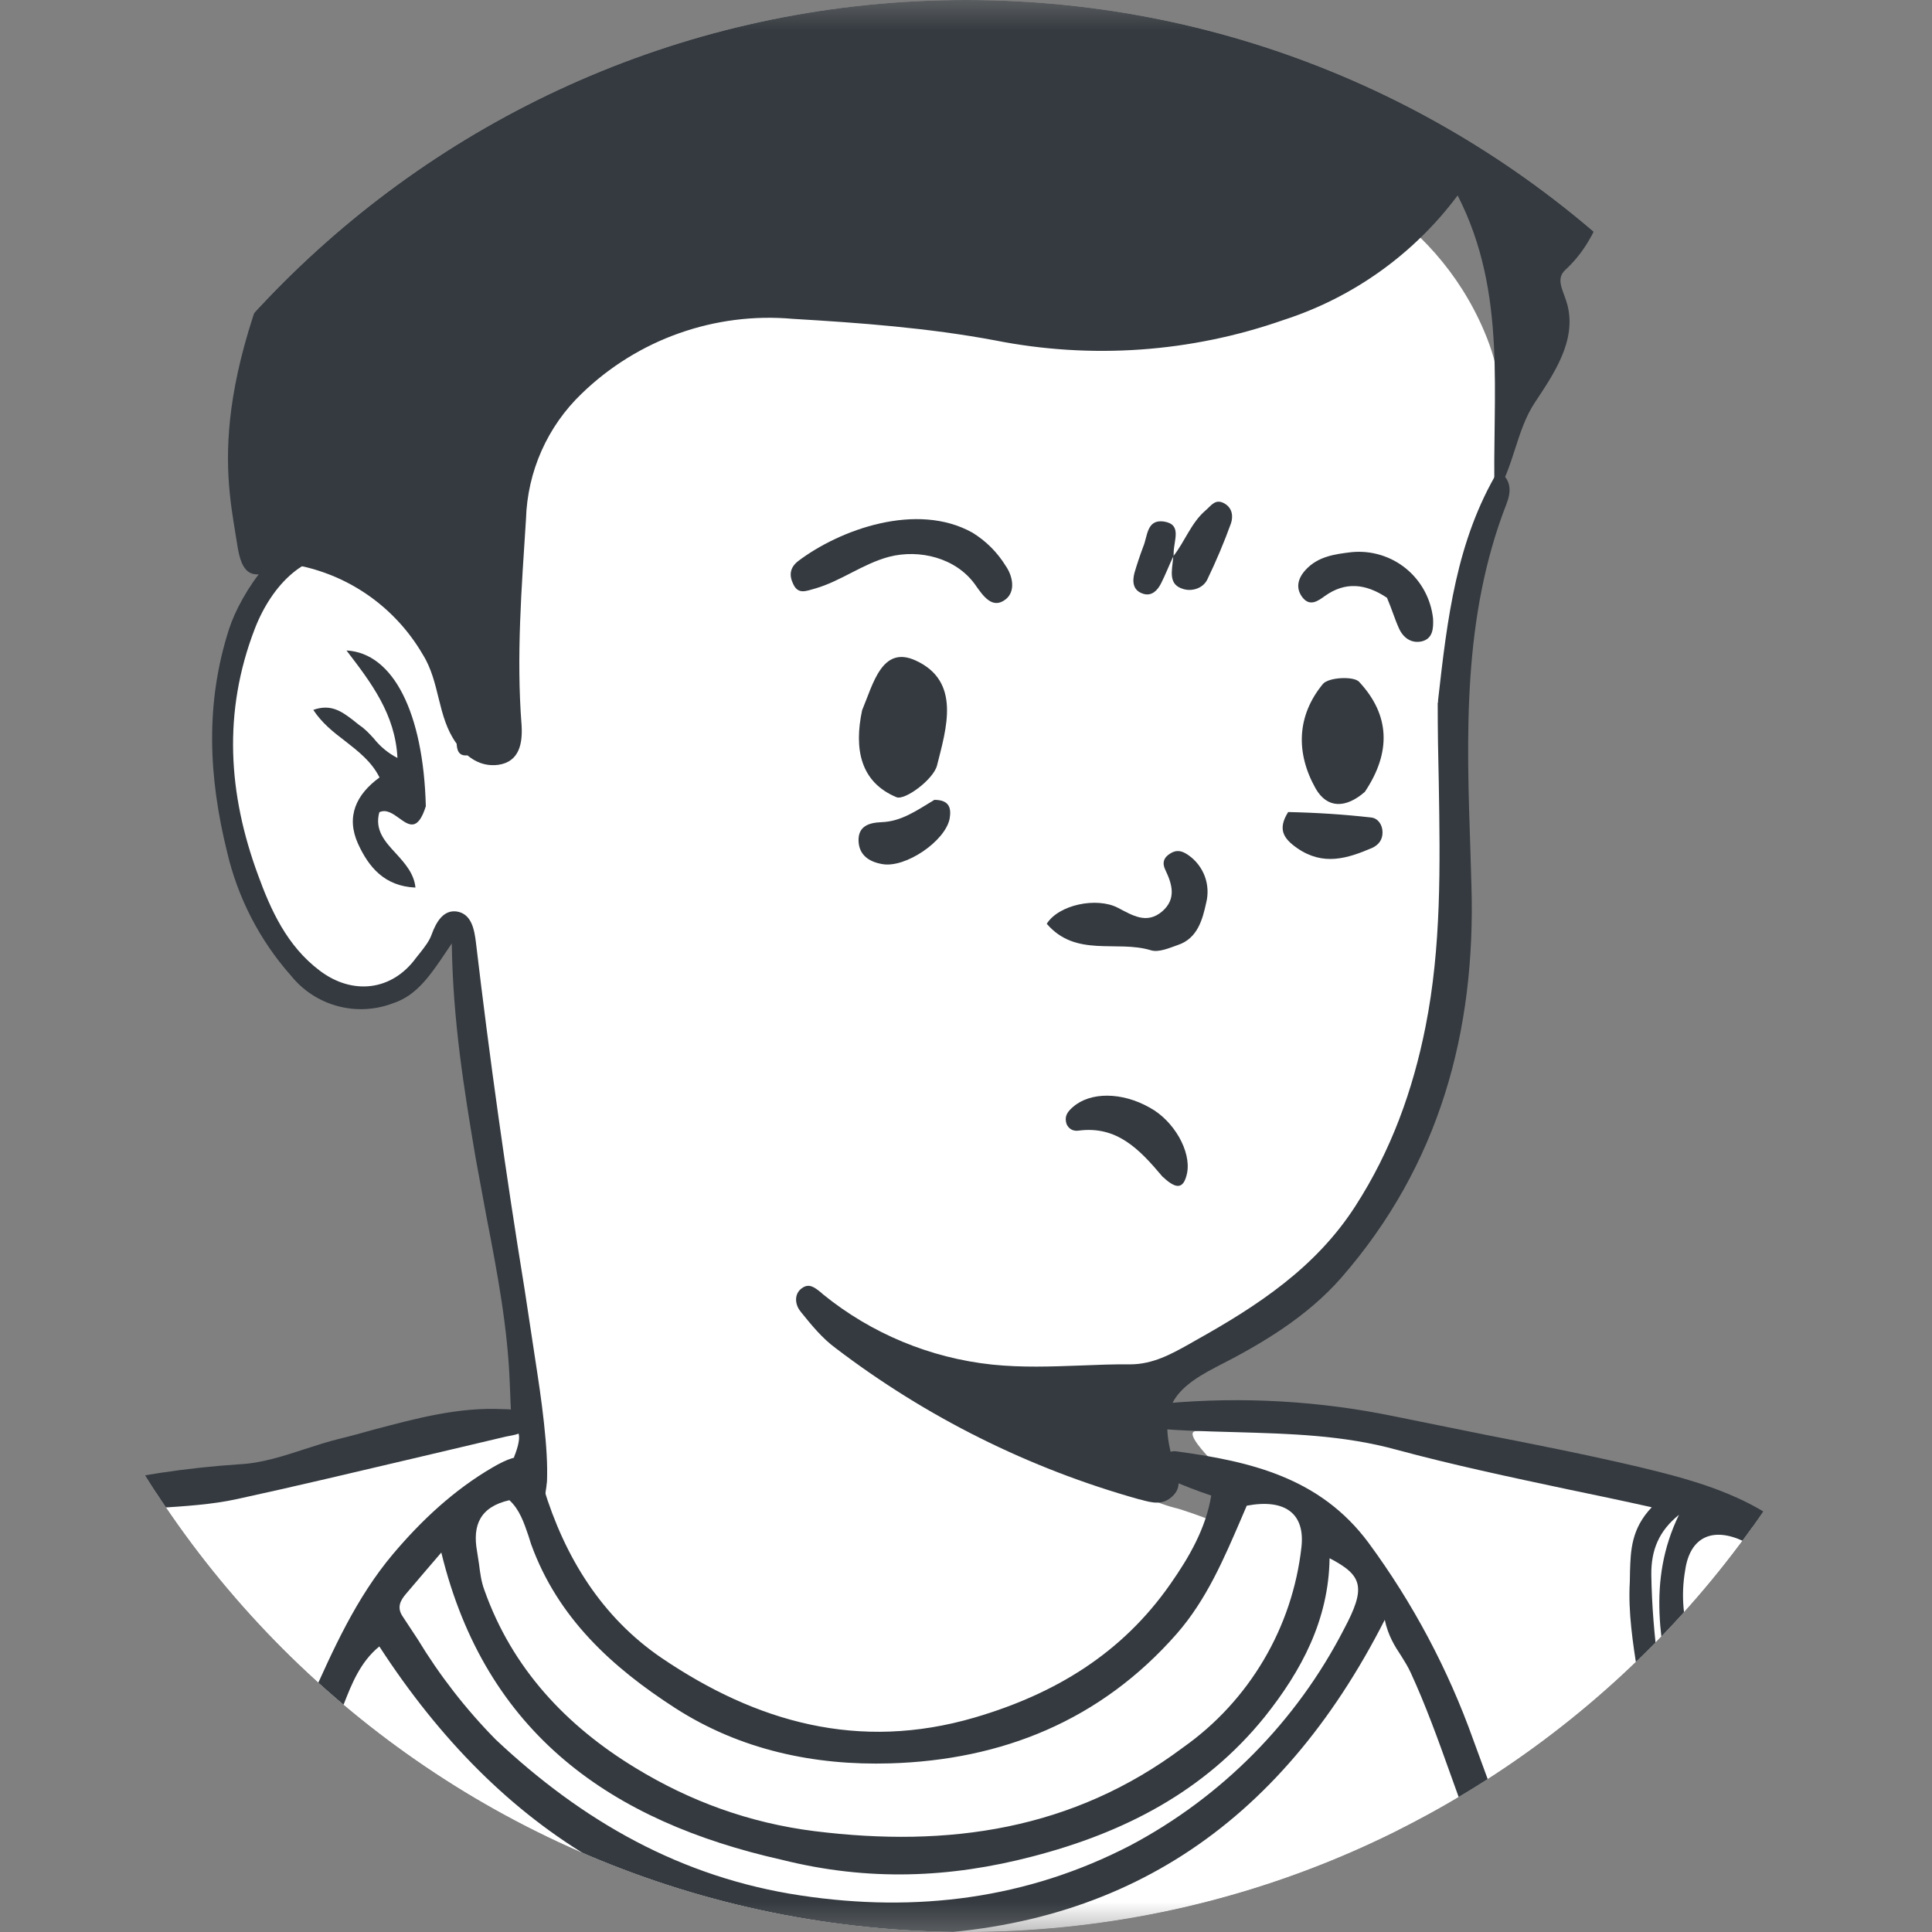<svg width="32" height="32" viewBox="0 0 32 32" fill="none" xmlns="http://www.w3.org/2000/svg">
<rect x="0" y="0" width="32" height="32" fill="#808080" stroke="none"/>
<g clip-path="url(#clip0_286_3881)">
<mask id="mask0_286_3881" style="mask-type:luminance" maskUnits="userSpaceOnUse" x="0" y="0" width="32" height="32">
<path d="M32 0H0V32H32V0Z" fill="white"/>
</mask>
<g mask="url(#mask0_286_3881)">
<path d="M23.816 28.576C20.176 39.475 10.466 42.837 5.332 29.303C4.624 27.442 6.47 26.752 7.761 25.93C8.646 25.369 9.112 24.884 9.057 24.382C8.8 22.018 7.703 15.435 7.703 15.435L7.593 15.222C7.593 15.222 7.618 15.163 7.512 15.266C7.402 15.376 7.149 16.521 6.154 16.521C5.255 16.521 4.349 16.121 3.916 13.354C3.75 12.352 3.838 9.725 4.954 9.248C5.413 9.053 5.835 8.984 6.246 9.218C6.66 9.453 5.769 8.411 10.356 4.595C13.336 2.107 18.044 1.743 19.945 2.165C21.846 2.587 23.743 3.516 24.583 5.486C25.604 7.872 23.633 9.681 24.07 15.119C23.989 17.086 24.099 21.402 18.69 22.848C17.662 23.123 17.982 24.624 19.523 24.991C21.982 25.762 23.816 27.644 23.816 28.584" fill="white"/>
<path fill-rule="evenodd" clip-rule="evenodd" d="M23.817 11.64L23.82 11.589C23.971 10.253 24.121 8.958 24.815 7.795C25.053 7.956 25.024 8.162 24.95 8.352C24.22 10.231 24.29 12.184 24.356 14.136L24.371 14.65C24.448 17.086 23.838 19.303 22.216 21.163C21.651 21.809 20.903 22.257 20.143 22.642C19.358 23.046 19.193 23.38 19.439 24.242L19.468 24.338C19.519 24.481 19.571 24.628 19.431 24.771C19.266 24.94 19.082 24.892 18.888 24.837L18.866 24.833C17.047 24.324 15.34 23.473 13.838 22.327C13.618 22.165 13.442 21.949 13.27 21.736L13.259 21.721C13.167 21.611 13.149 21.435 13.277 21.34C13.398 21.248 13.49 21.321 13.596 21.406L13.633 21.439C14.434 22.089 15.407 22.493 16.433 22.602C16.925 22.653 17.409 22.635 17.901 22.617C18.172 22.606 18.444 22.595 18.719 22.598C19.094 22.598 19.405 22.426 19.699 22.261L19.802 22.202C20.822 21.633 21.794 20.998 22.451 19.974C23.042 19.057 23.402 18.059 23.611 17.006C23.875 15.681 23.853 14.338 23.831 12.976C23.82 12.536 23.813 12.088 23.813 11.64H23.817ZM5.343 8.874C6.147 8.811 6.591 9.285 6.969 9.839C7.417 10.516 7.698 11.289 7.791 12.096C7.809 12.231 7.827 12.374 7.747 12.51C7.582 12.532 7.567 12.4 7.563 12.305C7.545 11.545 7.207 10.885 6.87 10.246C6.628 9.787 6.275 9.343 5.717 9.233C5.086 9.105 4.506 9.674 4.22 10.415C3.688 11.795 3.78 13.152 4.272 14.488C4.484 15.072 4.752 15.666 5.292 16.074C5.835 16.488 6.492 16.415 6.892 15.864L6.965 15.773C7.039 15.677 7.112 15.585 7.149 15.479C7.226 15.266 7.347 15.068 7.563 15.097C7.813 15.134 7.857 15.402 7.883 15.611C8.11 17.534 8.379 19.451 8.69 21.362L8.906 22.785C9.002 23.413 9.112 24.316 9.039 24.697C9.034 24.724 9.03 24.751 9.027 24.778C9.013 24.881 9.005 24.962 8.873 24.98C8.694 25.009 8.616 24.907 8.591 24.745C8.506 24.121 8.481 23.879 8.444 22.925C8.411 22 8.239 21.09 8.062 20.176L7.879 19.186C7.688 18.055 7.501 16.91 7.483 15.626L7.409 15.736C7.13 16.151 6.906 16.488 6.51 16.617C6.216 16.729 5.893 16.746 5.589 16.663C5.285 16.581 5.015 16.404 4.818 16.158C4.301 15.574 3.938 14.87 3.761 14.11C3.453 12.863 3.398 11.648 3.794 10.418C3.985 9.828 4.664 8.778 5.343 8.877V8.874ZM6.613 13.553C6.774 13.67 6.921 13.773 7.053 13.354C7.013 11.806 6.514 10.815 5.739 10.774C6.15 11.31 6.547 11.831 6.583 12.554C6.431 12.476 6.297 12.366 6.191 12.231C6.117 12.151 6.044 12.07 5.952 12.011L5.842 11.923C5.666 11.791 5.486 11.652 5.189 11.758C5.328 11.971 5.519 12.125 5.714 12.272C5.934 12.444 6.154 12.613 6.286 12.877C5.897 13.16 5.728 13.527 5.93 13.975C6.106 14.36 6.367 14.679 6.881 14.701C6.859 14.47 6.708 14.301 6.558 14.136C6.374 13.938 6.202 13.747 6.283 13.453C6.4 13.398 6.51 13.479 6.613 13.553Z" fill="#343A40"/>
<path d="M38.797 48.529L-9.222 48.562C-9.222 48.562 -6.546 38.275 -5.835 37.094C-5.119 35.916 -2.253 31.941 -2.286 31.266C-2.319 30.591 -2.231 28.191 -1.746 27.244C-1.262 26.29 0.279 24.995 0.881 24.895C1.483 24.804 3.512 24.712 4.778 24.393C6.044 24.077 7.215 23.684 8.503 23.684C8.712 23.684 8.51 24.143 8.51 24.143C8.51 24.143 8.576 28.631 14.558 28.914C19.017 29.123 20.492 24.598 20.492 24.598C20.492 24.598 19.512 23.725 19.809 23.703C23.318 23.402 25.156 24.187 26.221 24.393C27.204 24.584 28.026 24.584 29.009 25.281C30.136 26.077 30.716 27.886 31.978 30.657C33.42 33.835 39.101 43.475 38.797 48.551" fill="white"/>
<path fill-rule="evenodd" clip-rule="evenodd" d="M27.358 48.642C27.328 48.018 27.317 47.395 27.303 46.774C27.273 45.413 27.244 44.048 27.068 42.683C26.906 41.435 26.719 40.187 26.517 38.943C26.165 36.904 25.753 34.875 25.284 32.859C25.13 32.165 24.862 31.486 24.576 30.829C24.367 30.352 24.195 29.861 24.018 29.369C23.817 28.807 23.615 28.246 23.365 27.703C23.321 27.607 23.266 27.519 23.211 27.431C23.101 27.266 22.991 27.09 22.936 26.829C21.193 30.257 18.517 32.033 14.745 32.051C11.031 32.066 8.286 30.356 6.283 27.27C5.967 27.527 5.824 27.894 5.695 28.224L5.644 28.345C4.961 30.029 4.323 31.721 4.121 33.563C4.007 34.627 3.842 35.692 3.681 36.749L3.615 37.167C3.361 38.826 3.138 40.495 3.02 42.172C2.862 44.301 2.697 46.429 2.528 48.602C2.356 48.642 2.195 48.642 1.993 48.642C2.106 47.731 2.17 46.815 2.183 45.897C2.242 44.073 2.451 42.264 2.661 40.459L2.826 38.972C2.936 37.945 3.083 36.917 3.233 35.897C3.38 34.888 3.527 33.879 3.637 32.862C3.817 31.248 4.44 29.736 5.105 28.253L5.134 28.18C5.516 27.325 5.897 26.466 6.51 25.739C6.984 25.178 7.519 24.679 8.154 24.308C8.664 24.011 8.829 24.073 9.002 24.639C9.354 25.794 9.967 26.785 10.958 27.461C12.528 28.525 14.224 29.009 16.143 28.448C17.483 28.055 18.587 27.38 19.384 26.238C19.692 25.798 19.971 25.321 20.062 24.771C19.836 24.696 19.613 24.61 19.395 24.514V24.51C19.284 24.459 19.149 24.4 19.207 24.235C19.251 24.11 19.354 24.018 19.494 24.04C20.708 24.206 21.861 24.47 22.664 25.549C23.401 26.549 23.987 27.652 24.404 28.822L24.679 29.571C25.141 30.807 25.6 32.044 25.941 33.321C26.073 33.828 26.176 34.338 26.275 34.851L26.407 35.508L26.598 36.378C26.745 37.046 26.892 37.71 26.998 38.385C27.072 38.848 27.145 39.31 27.226 39.773C27.446 41.086 27.673 42.404 27.732 43.743C27.762 44.404 27.805 45.064 27.857 45.725C27.897 46.275 27.938 46.829 27.967 47.387C27.982 47.688 27.952 47.993 27.919 48.305L27.89 48.62C27.714 48.642 27.534 48.653 27.354 48.646L27.358 48.642ZM20.565 25.138C20.272 25.817 19.985 26.495 19.49 27.061C18.231 28.495 16.602 29.152 14.741 29.207C13.494 29.244 12.264 28.987 11.182 28.29C10.136 27.615 9.237 26.796 8.796 25.574L8.752 25.435C8.679 25.222 8.606 25.002 8.437 24.848C7.952 24.958 7.824 25.262 7.901 25.692L7.934 25.905C7.952 26.051 7.971 26.198 8.022 26.334C8.481 27.633 9.38 28.587 10.528 29.284C11.431 29.835 12.415 30.195 13.494 30.33C15.706 30.605 17.769 30.312 19.596 28.943C20.139 28.56 20.593 28.066 20.931 27.494C21.269 26.922 21.482 26.286 21.556 25.626C21.618 25.075 21.292 24.818 20.65 24.939L20.565 25.138ZM7.31 25.717C8.044 28.727 10.136 30.172 12.95 30.804C14.382 31.163 15.739 31.105 17.101 30.749C18.616 30.356 19.949 29.673 20.947 28.437C21.556 27.673 22.007 26.833 22.022 25.809C22.573 26.095 22.628 26.294 22.261 26.983C21.474 28.513 20.236 29.765 18.716 30.569C17.013 31.45 15.178 31.684 13.262 31.395C11.273 31.097 9.64 30.158 8.209 28.811C7.715 28.309 7.282 27.751 6.917 27.149L6.668 26.771C6.569 26.624 6.631 26.506 6.73 26.393C6.923 26.166 7.116 25.939 7.31 25.714V25.717Z" fill="#343A40"/>
<path fill-rule="evenodd" clip-rule="evenodd" d="M-1.578 48.642C-1.409 48.077 -1.347 47.494 -1.284 46.906C-1.255 46.613 -1.222 46.319 -1.178 46.026L-1.079 45.365C-0.95 44.477 -0.822 43.589 -0.624 42.708L-0.444 41.952C-0.33 41.464 -0.213 40.976 -0.125 40.481C0.022 39.637 0.272 38.811 0.624 38.026C1.155 36.849 1.432 35.574 1.439 34.283C1.46 33.638 1.518 32.994 1.611 32.356C1.674 31.879 1.732 31.402 1.762 30.925C1.82 30.018 1.776 29.127 1.725 28.151C1.585 28.261 1.45 28.371 1.321 28.481C1.056 28.701 0.787 28.917 0.514 29.127C-1.064 30.316 -2.29 31.813 -3.339 33.457C-3.738 34.107 -4.103 34.777 -4.433 35.464C-4.572 35.739 -4.708 36.015 -4.851 36.286C-5.415 37.407 -5.909 38.562 -6.33 39.743C-6.404 39.956 -6.488 40.165 -6.565 40.374C-7.222 42.099 -7.879 43.831 -8.136 45.673C-8.209 46.202 -8.356 46.708 -8.499 47.218C-8.627 47.673 -8.756 48.129 -8.84 48.609C-9.042 48.646 -9.237 48.646 -9.468 48.646L-9.365 48.286C-9.057 47.204 -8.741 46.117 -8.583 44.983C-8.506 44.411 -8.341 43.846 -8.176 43.288L-8.066 42.903C-7.901 42.334 -7.688 41.783 -7.479 41.233C-7.295 40.756 -7.112 40.279 -6.958 39.783C-6.778 39.204 -6.536 38.639 -6.297 38.077C-6.205 37.868 -6.114 37.662 -6.029 37.453C-5.42 35.974 -4.657 34.569 -3.864 33.185L-3.853 33.167C-3.582 32.694 -3.303 32.209 -2.899 31.82C-2.58 31.516 -2.561 31.123 -2.543 30.73C-2.537 30.482 -2.508 30.235 -2.455 29.993C-2.271 28.829 -2.084 27.659 -1.493 26.624C-0.877 25.545 0.143 24.947 1.332 24.657C2.198 24.444 3.079 24.312 3.967 24.253C4.334 24.235 4.694 24.117 5.053 24C5.244 23.938 5.439 23.875 5.633 23.828C5.817 23.784 6 23.732 6.184 23.681C6.892 23.494 7.593 23.303 8.33 23.34H8.367C8.514 23.347 8.672 23.351 8.697 23.541C8.719 23.729 8.587 23.754 8.455 23.78L8.382 23.794L6.84 24.158C5.872 24.385 4.907 24.616 3.927 24.829C3.505 24.921 3.064 24.947 2.628 24.976L2.305 24.998C1.989 25.02 1.692 25.061 1.431 25.229C2.378 25.82 2.936 26.616 2.921 27.754C2.91 28.426 2.94 29.094 2.965 29.765C3.002 30.65 3.039 31.534 2.987 32.418C2.925 33.574 2.796 34.716 2.624 35.861C2.525 36.525 2.451 37.196 2.374 37.864C2.301 38.495 2.228 39.127 2.14 39.754C2.048 40.378 1.989 41.009 1.927 41.637C1.872 42.217 1.817 42.796 1.736 43.376C1.64 44.055 1.574 44.734 1.505 45.416C1.446 46.004 1.387 46.598 1.31 47.185C1.292 47.332 1.285 47.486 1.274 47.637C1.255 47.956 1.237 48.279 1.127 48.609C0.918 48.646 0.708 48.646 0.503 48.609C0.789 47.389 0.994 46.151 1.116 44.903L1.13 44.763C1.204 44.158 1.255 43.552 1.31 42.943C1.395 41.952 1.483 40.962 1.651 39.978C1.713 39.583 1.756 39.185 1.78 38.785C1.82 38.268 1.861 37.751 1.982 37.24C2.257 35.961 2.417 34.659 2.459 33.35C2.562 31.431 2.587 29.505 2.47 27.589C2.433 26.976 2.301 26.36 1.754 25.864C1.813 26.048 1.875 26.22 1.938 26.389C2.074 26.749 2.202 27.086 2.231 27.435C2.312 28.444 2.339 29.457 2.312 30.47C2.294 31.651 2.165 32.826 2.033 34L1.905 35.215C1.773 36.55 1.585 37.872 1.395 39.193L1.149 40.958C1.075 41.49 1.024 42.026 0.965 42.562C0.903 43.204 0.837 43.846 0.741 44.484C0.683 44.888 0.646 45.299 0.609 45.706C0.547 46.385 0.488 47.064 0.316 47.728C0.308 47.773 0.294 47.82 0.279 47.864C0.209 48.114 0.132 48.378 0.261 48.646C0.056 48.651 -0.149 48.639 -0.352 48.609C-0.323 48.323 -0.279 48.048 -0.235 47.776C-0.198 47.538 -0.158 47.299 -0.132 47.057C-0.081 46.554 -0.022 46.055 0.033 45.556L0.217 43.901C0.327 42.837 0.466 41.776 0.609 40.716L0.793 39.358C0.719 39.659 0.631 39.952 0.543 40.242C0.415 40.664 0.286 41.083 0.22 41.512C0.125 42.129 0 42.734 -0.132 43.347C-0.297 44.136 -0.462 44.925 -0.558 45.732L-0.671 46.565C-0.791 47.252 -0.856 47.948 -0.866 48.646H-1.578V48.642ZM0.635 28.301C0.855 28.058 1.108 27.848 1.387 27.677C1.633 27.538 1.703 27.31 1.615 27.079C1.571 26.969 1.556 26.84 1.538 26.716C1.497 26.429 1.457 26.14 1.112 25.993C0.929 25.912 0.752 25.982 0.624 26.073C0.378 26.239 0.162 26.445 -0.015 26.683C-0.646 27.637 -0.994 28.708 -1.325 29.923C-0.921 29.519 -0.51 29.207 -0.103 28.892C0.147 28.701 0.393 28.51 0.635 28.305V28.301ZM-0.745 26.833C-1.104 27.699 -1.468 28.558 -1.552 29.512C-1.574 29.927 -1.719 30.326 -1.971 30.657L-1.835 29.996C-1.585 28.771 -1.336 27.541 -0.594 26.473L-0.741 26.833H-0.745ZM37.376 43.314C37.956 45.038 38.261 46.837 38.536 48.642C38.738 48.642 38.903 48.642 39.072 48.605C38.925 47.16 38.606 45.791 38.286 44.422L38.279 44.4C38.132 43.754 37.919 43.127 37.706 42.499L37.523 41.949C37.053 40.451 36.519 38.975 35.923 37.523C35.588 36.77 35.214 36.036 34.804 35.321C34.631 35.009 34.474 34.697 34.316 34.378C33.954 33.604 33.513 32.869 32.998 32.187C32.785 31.916 32.565 31.64 32.466 31.332C32.041 30.065 31.586 28.808 31.101 27.563C30.84 26.828 30.432 26.153 29.901 25.582C29.152 24.811 28.14 24.536 27.145 24.297C26.301 24.099 25.453 23.93 24.606 23.765L23.119 23.464C21.866 23.203 20.581 23.129 19.306 23.244C19.105 23.262 18.94 23.31 18.866 23.633C19.402 23.695 19.938 23.706 20.47 23.721C21.358 23.747 22.246 23.769 23.127 24.011C24.052 24.261 24.998 24.462 25.967 24.668C26.426 24.763 26.884 24.859 27.358 24.965C27.02 25.321 27.009 25.677 26.998 26.029L26.995 26.195C26.965 26.708 27.046 27.211 27.123 27.714C27.178 28.059 27.233 28.404 27.252 28.749C27.34 30.393 27.604 32.015 27.868 33.629L27.916 33.938C28.044 34.719 28.136 35.505 28.228 36.286C28.312 36.983 28.393 37.684 28.503 38.378C28.675 39.516 28.738 40.668 28.8 41.816C28.844 42.598 28.888 43.38 28.965 44.161C29.039 44.932 29.097 45.706 29.152 46.484C29.204 47.204 29.255 47.923 29.325 48.642H29.758C29.736 46.84 29.604 45.046 29.468 43.248C29.402 42.323 29.332 41.402 29.277 40.481C29.223 39.712 29.137 38.945 29.02 38.184C28.962 37.787 28.91 37.395 28.859 37.002C28.723 35.839 28.54 34.683 28.356 33.527C28.198 32.529 28.041 31.534 27.916 30.532C27.85 30.048 27.769 29.571 27.695 29.09C27.527 28.092 27.365 27.097 27.351 26.081C27.347 25.677 27.475 25.358 27.809 25.09C27.273 26.195 27.508 27.262 27.743 28.319C27.806 28.602 27.864 28.877 27.912 29.156C27.956 29.402 28.004 29.644 28.059 29.89C28.158 30.378 28.261 30.87 28.286 31.365C28.308 31.776 28.389 32.172 28.462 32.565C28.517 32.84 28.573 33.116 28.609 33.398C28.697 34.121 28.815 34.84 28.932 35.563C29.116 36.686 29.299 37.809 29.38 38.95C29.446 39.923 29.637 40.892 29.82 41.85L29.846 41.996C29.938 42.466 29.956 42.943 29.971 43.406L29.974 43.483C30.006 44.16 30.058 44.837 30.129 45.512C30.209 46.393 30.294 47.27 30.294 48.154L30.283 48.316C30.279 48.404 30.272 48.499 30.279 48.609C30.416 48.638 30.557 48.651 30.697 48.646C30.796 46.983 30.683 45.328 30.536 43.582C31.05 45.05 31.306 46.495 31.563 47.963L31.674 48.602C31.872 48.639 32.077 48.646 32.279 48.613C32.132 48.29 32.11 47.956 32.088 47.629C32.07 47.424 32.055 47.222 32.015 47.024L31.89 46.488C31.604 45.204 31.317 43.919 30.789 42.69L30.675 42.437C30.519 42.149 30.416 41.836 30.371 41.512C30.33 40.962 30.22 40.422 30.114 39.89L30.022 39.438C29.9 38.758 29.805 38.072 29.736 37.383C29.655 36.683 29.574 35.978 29.439 35.281C29.303 34.591 29.182 33.897 29.068 33.204C28.884 32.121 28.701 31.038 28.444 29.963L28.371 29.655C28.247 29.212 28.165 28.759 28.125 28.301C28.184 28.327 28.239 28.341 28.286 28.36C28.374 28.389 28.441 28.411 28.495 28.451L28.532 28.481C29.677 29.361 30.829 30.25 31.729 31.398C32.525 32.389 33.214 33.462 33.784 34.598C33.996 35.038 34.224 35.479 34.444 35.916C34.941 36.849 35.395 37.804 35.806 38.778C36.239 39.839 36.591 40.925 36.943 42.007C37.083 42.448 37.226 42.881 37.373 43.314H37.376ZM28.437 27.798C28.213 27.67 28.055 27.497 28.018 27.233C27.876 26.841 27.84 26.418 27.912 26.007C27.993 25.446 28.378 25.288 28.884 25.53C29.615 25.872 29.934 26.54 30.246 27.189C30.283 27.255 30.312 27.325 30.345 27.391C30.646 28.011 30.895 28.657 31.16 29.343L31.527 30.297L31.108 29.901C30.477 29.276 29.798 28.703 29.075 28.187C28.87 28.048 28.653 27.923 28.437 27.798Z" fill="#343A40"/>
<path d="M5.174 2.91C7.002 -0.697 16.411 -4.055 15.651 -4.635C15.64 -4.826 15.761 -4.928 15.919 -4.972C17.571 -5.442 19.244 -5.835 20.976 -5.75C22.646 -5.67 23.919 -4.892 24.668 -3.387C25.083 -2.554 25.38 -1.659 25.328 -0.697C25.309 -0.528 25.336 -0.357 25.405 -0.202C25.475 -0.047 25.585 0.086 25.725 0.183C26.925 1.13 27.046 3.442 25.927 4.47C25.754 4.628 25.901 4.818 25.963 5.057C26.11 5.644 25.743 6.183 25.424 6.664C25.108 7.141 25.083 7.728 24.756 8.228C24.708 6.565 24.976 4.862 24.143 3.237C23.42 4.207 22.413 4.927 21.262 5.299C19.726 5.838 18.074 5.954 16.477 5.637C15.376 5.431 14.25 5.347 13.13 5.281C12.493 5.224 11.852 5.306 11.249 5.519C10.646 5.732 10.096 6.073 9.637 6.517C9.067 7.062 8.735 7.81 8.712 8.598C8.639 9.736 8.55 10.873 8.639 12.011C8.657 12.301 8.609 12.617 8.253 12.668C7.967 12.705 7.739 12.558 7.556 12.308C7.24 11.868 7.292 11.303 7.002 10.84C6.779 10.457 6.476 10.126 6.114 9.87C5.752 9.614 5.339 9.44 4.903 9.358C4.771 9.332 4.664 9.394 4.547 9.442C4.15 9.611 4.004 9.486 3.934 9.05C3.776 8.011 3.35 6.517 5.178 2.91H5.174Z" fill="#343A40"/>
<path d="M19.252 19.486C18.87 19.031 18.496 18.642 17.861 18.727C17.837 18.731 17.813 18.73 17.789 18.724C17.766 18.719 17.744 18.709 17.725 18.694C17.705 18.68 17.689 18.661 17.677 18.64C17.665 18.62 17.658 18.596 17.655 18.573C17.637 18.47 17.696 18.4 17.773 18.334C18.059 18.084 18.58 18.084 19.042 18.345C19.446 18.565 19.729 19.068 19.663 19.424C19.6 19.739 19.45 19.67 19.252 19.486Z" fill="#343A40"/>
<path d="M17.336 15.303C17.534 14.983 18.165 14.855 18.514 15.035C18.756 15.16 18.991 15.314 19.248 15.097C19.486 14.892 19.417 14.65 19.303 14.411C19.244 14.294 19.274 14.202 19.384 14.136C19.494 14.066 19.585 14.095 19.685 14.165C19.808 14.251 19.902 14.373 19.955 14.514C20.007 14.655 20.015 14.808 19.978 14.954C19.919 15.222 19.839 15.541 19.512 15.651C19.365 15.703 19.189 15.78 19.061 15.739C18.496 15.567 17.82 15.864 17.336 15.299V15.303Z" fill="#343A40"/>
<path d="M21.336 13.45C21.813 13.46 22.268 13.49 22.716 13.541C22.826 13.556 22.899 13.662 22.899 13.787C22.899 13.908 22.837 13.993 22.727 14.044C22.316 14.22 21.919 14.345 21.49 14.051C21.252 13.886 21.16 13.732 21.336 13.45ZM15.472 13.248C15.729 13.248 15.758 13.387 15.729 13.56C15.655 13.934 14.995 14.382 14.613 14.312C14.397 14.275 14.228 14.165 14.22 13.927C14.213 13.681 14.397 13.626 14.598 13.618C14.929 13.607 15.178 13.427 15.472 13.251V13.248ZM14.279 11.765C14.463 11.325 14.609 10.686 15.164 10.939C15.923 11.284 15.674 12.066 15.52 12.679C15.461 12.91 14.987 13.262 14.848 13.204C14.25 12.954 14.143 12.407 14.279 11.765ZM22.606 13.116C22.29 13.391 21.982 13.394 21.791 13.06C21.461 12.473 21.476 11.857 21.912 11.328C22.004 11.218 22.419 11.196 22.51 11.292C23.024 11.842 23.046 12.459 22.606 13.116Z" fill="#343A40"/>
<path d="M16.15 9.681C15.831 9.237 15.226 9.093 14.727 9.222C14.286 9.339 13.93 9.626 13.494 9.75C13.347 9.791 13.218 9.849 13.138 9.673C13.068 9.53 13.082 9.402 13.218 9.295C13.908 8.771 15.185 8.308 16.106 8.822C16.331 8.96 16.519 9.148 16.657 9.372C16.778 9.545 16.822 9.798 16.657 9.927C16.44 10.095 16.29 9.882 16.15 9.681ZM22.973 9.901C22.616 9.662 22.279 9.633 21.945 9.871C21.828 9.956 21.699 10.048 21.578 9.901C21.457 9.75 21.49 9.585 21.626 9.438C21.831 9.215 22.11 9.178 22.389 9.145C22.713 9.114 23.037 9.212 23.289 9.418C23.541 9.625 23.701 9.922 23.736 10.246C23.743 10.404 23.736 10.58 23.545 10.624C23.372 10.66 23.24 10.561 23.171 10.407C23.101 10.253 23.053 10.088 22.973 9.901ZM19.435 9.211C19.626 8.969 19.728 8.66 19.967 8.455C20.059 8.378 20.128 8.253 20.279 8.338C20.415 8.415 20.426 8.554 20.389 8.668C20.275 8.983 20.143 9.295 19.996 9.6C19.923 9.747 19.739 9.802 19.593 9.754C19.35 9.681 19.409 9.464 19.431 9.244V9.207L19.435 9.211Z" fill="#343A40"/>
<path d="M19.439 9.204C19.365 9.358 19.306 9.515 19.229 9.666C19.171 9.78 19.075 9.879 18.936 9.835C18.767 9.783 18.752 9.64 18.789 9.493C18.833 9.343 18.881 9.2 18.936 9.053C19.009 8.881 18.991 8.598 19.277 8.638C19.585 8.686 19.439 8.947 19.439 9.167V9.204Z" fill="#343A40"/>
</g>
</g>
<defs>
<clipPath id="clip0_286_3881">
<path d="M0 16C0 7.163 7.163 0 16 0C24.837 0 32 7.163 32 16C32 24.837 24.837 32 16 32C7.163 32 0 24.837 0 16Z" fill="white"/>
</clipPath>
</defs>
</svg>
